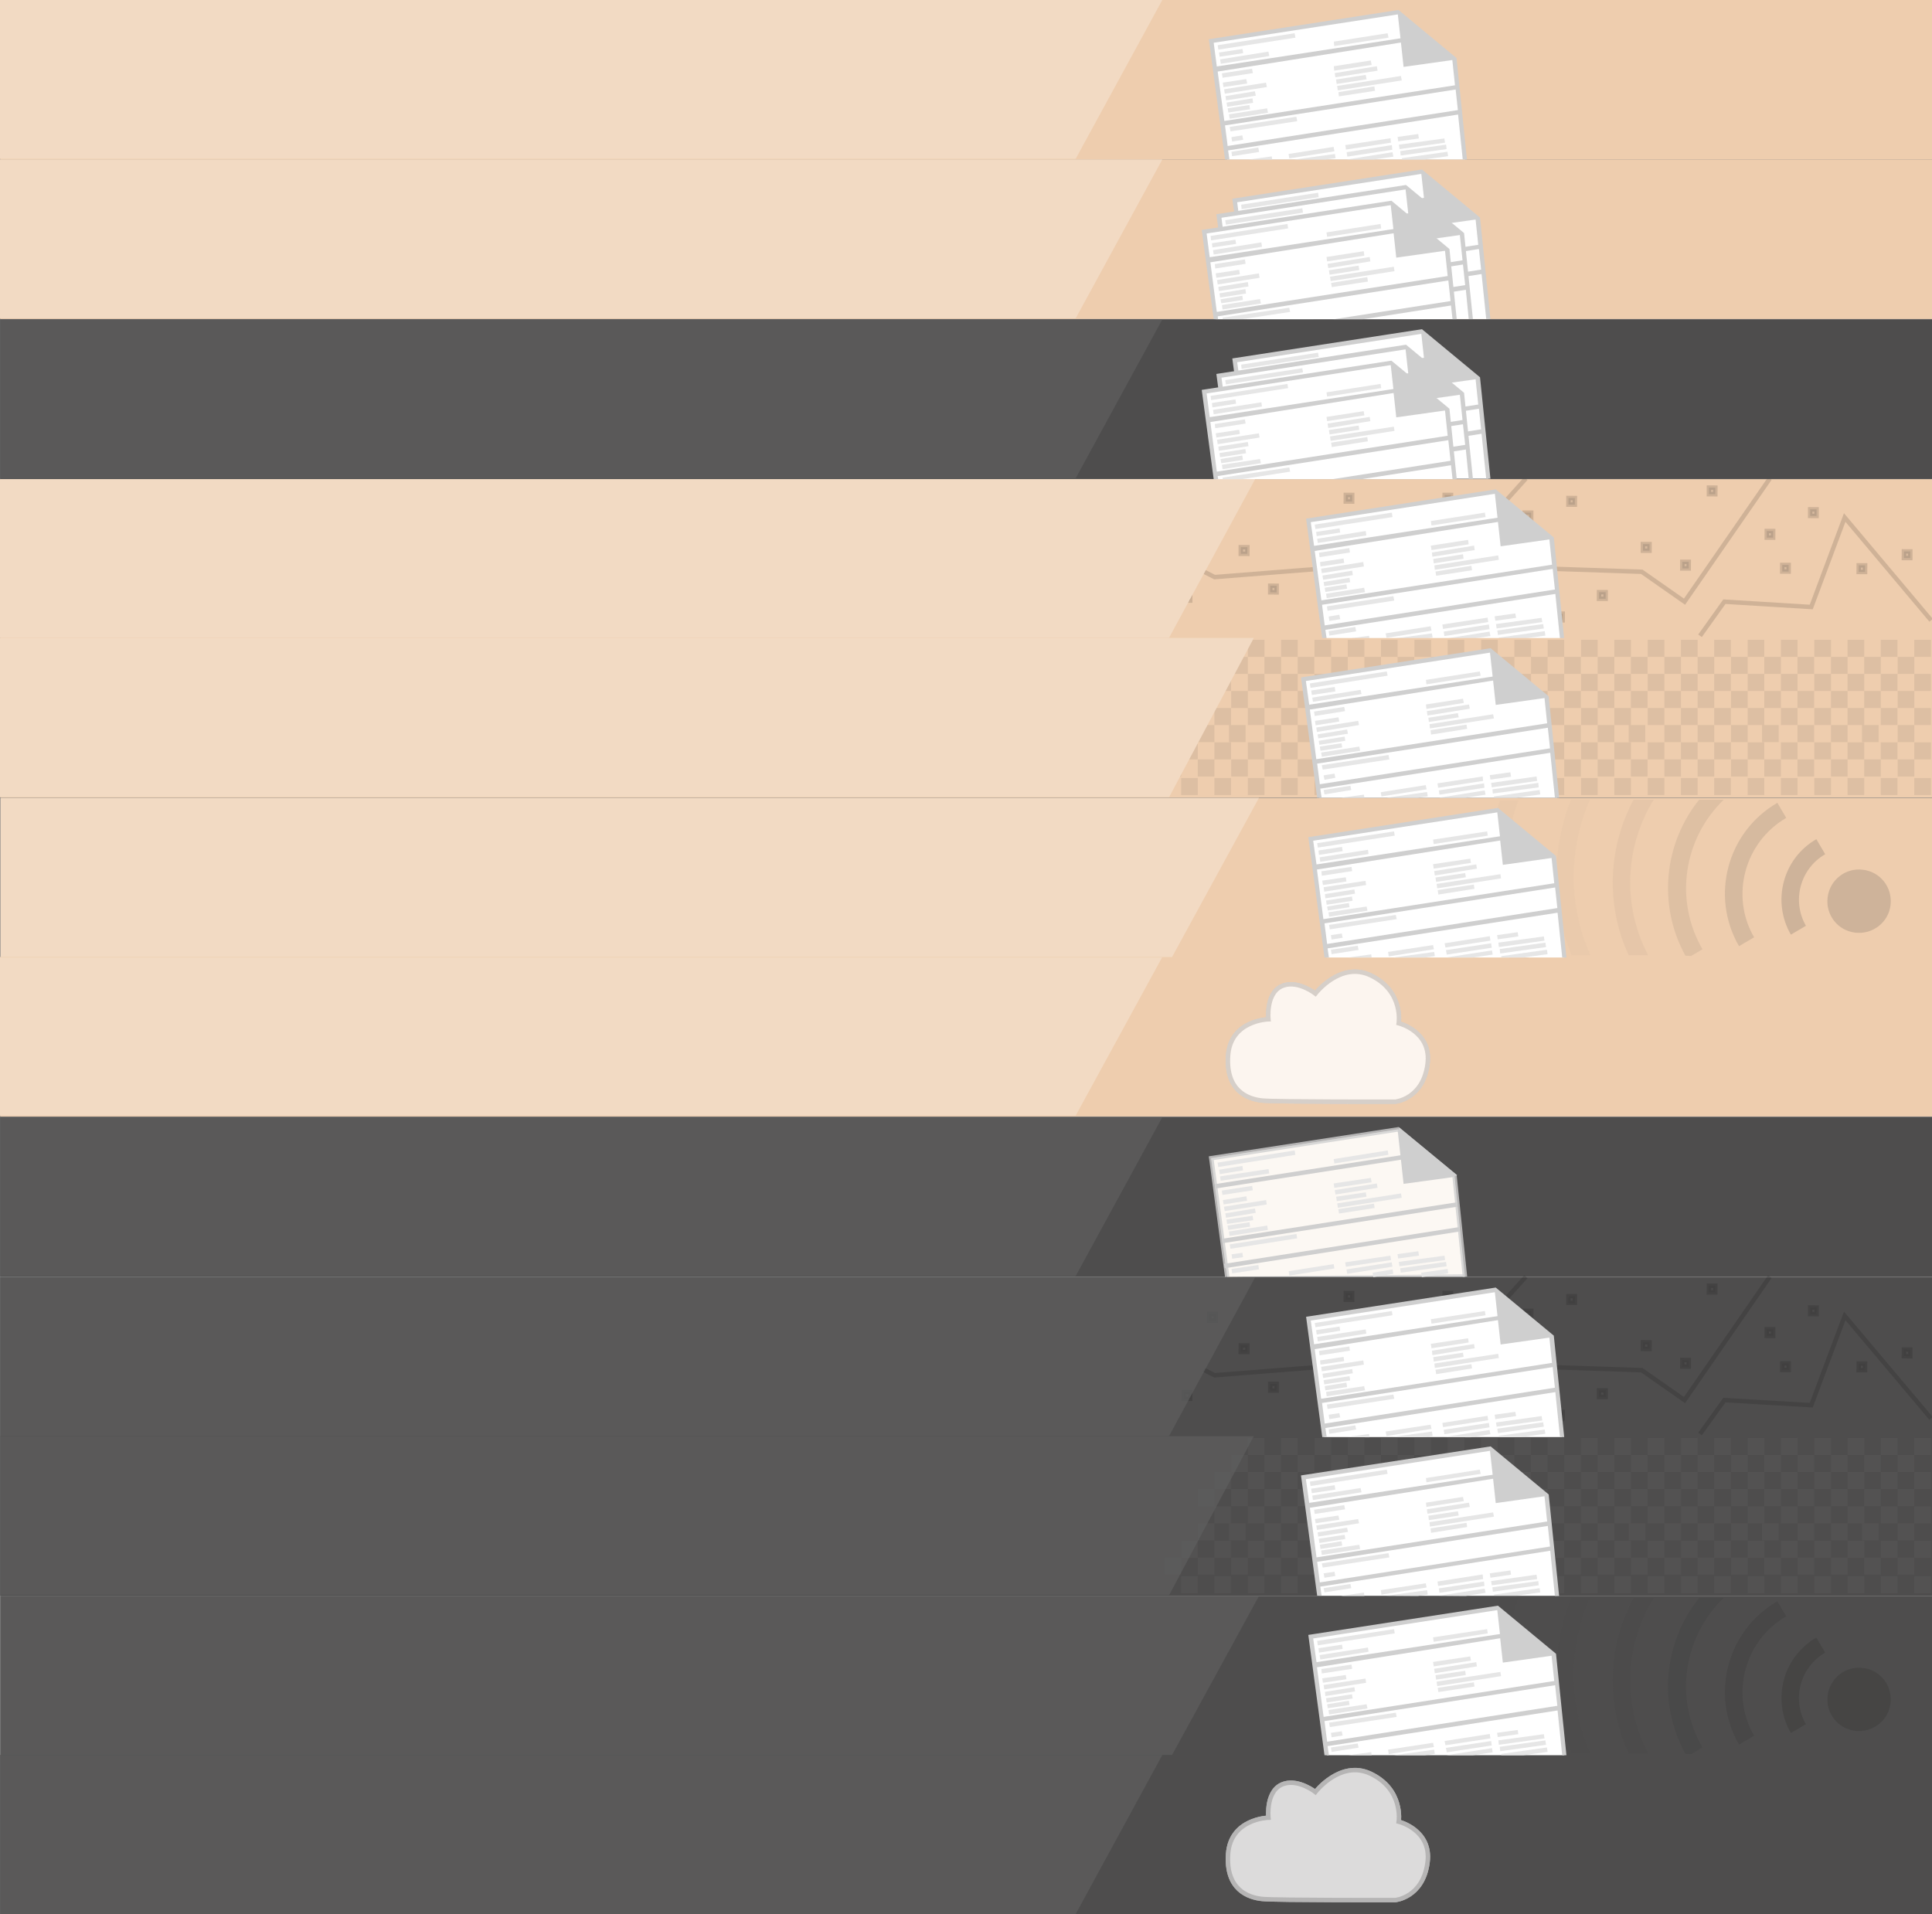 <?xml version="1.0" encoding="utf-8"?>
<!DOCTYPE svg PUBLIC "-//W3C//DTD SVG 1.1//EN" "http://www.w3.org/Graphics/SVG/1.1/DTD/svg11.dtd">
<svg version="1.1" id="Calque_1" xmlns="http://www.w3.org/2000/svg" xmlns:xlink="http://www.w3.org/1999/xlink" x="0px" y="0px"
	 width="872px" height="864px" viewBox="0 0 872 864" style="enable-background:new 0 0 872 864;" xml:space="preserve">
<rect x="0" y="0" width="872" height="864" fill="#808080" stroke="none"/>
<style type="text/css"><![CDATA[
	.st0{opacity:0.13;fill:none;stroke:#010202;stroke-width:2;enable-background:new;}
	.st1{fill:#E6E6E6;}	.st2{fill:#4E4D4D;}	.st3{opacity:0.18;}	.st4{fill:#EECDAE;} .st16{fill:#CFCFCF;}
	.st5{opacity:0.75;fill:#5E5E5D;enable-background:new;}
	.st6{fill:#535252;} .st9{fill:#F2DAC3;} .st13{opacity:0.5;} .st20{fill:#3D3D3C;}
	.st7{opacity:0.75;fill:#3D3D3C;enable-background:new;}
	.st8{fill:none;stroke:#CFCFCF;stroke-width:2;stroke-miterlimit:10;}
	.st10{opacity:0.13;fill:none;stroke:#010202;stroke-width:0.75;enable-background:new;}
	.st11{opacity:0.8;enable-background:new;}
	.st12{opacity:0.13;fill:#3D3D3C;stroke:#010202;stroke-width:2;enable-background:new;}
	.st14{opacity:0.1;fill:#3D3D3C;enable-background:new;}
	.st15{opacity:0.8;fill:#FFFFFF;stroke:#CFCFCF;stroke-width:2;stroke-miterlimit:10;enable-background:new;}
	.st17{fill:#FFFFFF;stroke:#CFCFCF;stroke-width:2;stroke-miterlimit:10;}
	.st18{fill:none;stroke:#E6E6E6;stroke-width:2;stroke-miterlimit:10;}
	.st19{fill:#FFFFFF;enable-background:new;}
	.st21{opacity:0.5;fill:#3D3D3C;enable-background:new;}
	.st22{opacity:0.25;fill:#3D3D3C;enable-background:new;}
]]></style>
<rect x="0.1" y="72" class="st4" width="872" height="72"/>
<rect x="0.1" class="st4" width="872" height="72"/>
<polygon class="st9" points="524.6,0 485.5,71.7 -0.1,71.7 -0.1,0 "/>
<rect x="0.2" y="216.3" class="st4" width="872" height="72"/>
<rect x="817" y="230" transform="matrix(-1 -4.715338e-03 4.715338e-03 -1 1635.819 466.758)" class="st12" width="2.9" height="3"/>
<rect x="804.4" y="255.1" transform="matrix(-1 -4.041812e-03 4.041812e-03 -1 1610.67 516.357)" class="st12" width="2.9" height="3"/>
<rect x="797.4" y="239.8" transform="matrix(-1 -4.713669e-03 4.713669e-03 -1 1596.572 486.265)" class="st12" width="2.9" height="3"/>
<rect x="859.3" y="249" transform="matrix(-1 -4.713669e-03 4.713669e-03 -1 1720.33 504.957)" class="st12" width="2.9" height="3"/>
<rect x="838.9" y="255.3" transform="matrix(-1 -5.387193e-03 5.387193e-03 -1 1679.328 518.026)" class="st12" width="2.9" height="3"/>
<rect x="721.7" y="267.4" transform="matrix(-1 -4.720106e-03 4.720106e-03 -1 1445.139 541.113)" class="st12" width="3" height="3"/>
<rect x="759.3" y="253.7" transform="matrix(-1 -4.713669e-03 4.713669e-03 -1 1520.305 513.885)" class="st12" width="2.9" height="3"/>
<rect x="741.5" y="245.7" transform="matrix(-1 -5.045543e-03 5.045543e-03 -1 1484.762 498.048)" class="st12" width="3" height="3"/>
<rect x="771.3" y="220.2" transform="matrix(-1 -4.713669e-03 4.713669e-03 -1 1544.463 446.942)" class="st12" width="2.9" height="3"/>
<rect x="688.1" y="231.5" transform="matrix(-1 -4.720106e-03 4.720106e-03 -1 1378.108 469.154)" class="st12" width="3" height="3"/>
<rect x="620" y="258.2" transform="matrix(-1 -4.713669e-03 4.713669e-03 -1 1241.682 522.228)" class="st12" width="2.9" height="3"/>
<rect x="607.4" y="223.5" transform="matrix(-1 -5.050550e-03 5.050550e-03 -1 1216.571 452.974)" class="st12" width="2.9" height="3"/>
<rect x="573.3" y="264.5" transform="matrix(-1 -4.713669e-03 4.713669e-03 -1 1148.253 534.609)" class="st12" width="2.9" height="3"/>
<rect x="545.8" y="232.9" transform="matrix(-1 -5.050550e-03 5.050550e-03 -1 1093.323 471.463)" class="st12" width="2.9" height="3"/>
<rect x="534.3" y="268.2" transform="matrix(-1 -4.547016e-03 4.547016e-03 -1 1070.279 541.736)" class="st12" width="2.9" height="3"/>
<rect x="560" y="247.1" transform="matrix(-1 -5.045543e-03 5.045543e-03 -1 1121.753 499.932)" class="st12" width="3" height="3"/>
<rect x="652" y="223.5" transform="matrix(-1 -5.050550e-03 5.050550e-03 -1 1305.772 453.199)" class="st12" width="2.9" height="3"/>
<rect x="702.3" y="277.1" transform="matrix(-1 -5.208381e-03 5.208381e-03 -1 1406.159 560.765)" class="st12" width="3" height="3"/>
<polyline class="st0" points="543.3,258 548.2,260.5 598.7,256.5 620,231.3 669.1,237.8 688.7,216 "/>
<polyline class="st0" points="620,287 652,255.1 741,258.1 760.3,271.6 798.8,216 "/>
<polyline class="st0" points="871.6,280 832.6,233.6 817.5,274 778.3,271.6 767.3,287 "/>
<rect x="656.8" y="267.4" transform="matrix(-1 -5.387193e-03 5.387193e-03 -1 1315.061 541.245)" class="st12" width="2.9" height="3"/>
<rect x="707.9" y="224.9" transform="matrix(-1 -4.377025e-03 4.377025e-03 -1 1417.715 455.804)" class="st12" width="2.9" height="3"/>
<polygon class="st9" points="566.5,216.3 527.6,288 0,288 0,216.3 "/>
<rect x="0.1" y="432" class="st4" width="872" height="72"/>
<polygon class="st9" points="524.6,432 485.5,503.6 -0.1,503.6 -0.1,432 "/>
<g class="st11">
	<g>
		<path class="st17" d="M572.5,460.1c0,0-17.1,0.4-18.2,16.4c-1.1,16,9,19.7,15.6,20.3c6.6,0.6,59.8,0.5,59.8,0.5
			s12.5-1.1,14.6-16.9c2-14.8-13-18.5-13-18.5s2.3-14.6-12.8-21.7c-13.6-6.3-24.8,8.3-24.8,8.3s-7.3-5.7-13.9-3.8
			C571.1,447.1,572.5,460.1,572.5,460.1z"/>
		<path class="st17" d="M572.5,460.1c0,0-17.1,0.4-18.2,16.4c-1.1,16,9,19.7,15.6,20.3c6.6,0.6,59.8,0.5,59.8,0.5
			s12.5-1.1,14.6-16.9c2-14.8-13-18.5-13-18.5s2.3-14.6-12.8-21.7c-13.6-6.3-24.8,8.3-24.8,8.3s-7.3-5.7-13.9-3.8
			C571.1,447.1,572.5,460.1,572.5,460.1z"/>
	</g>
</g>
<rect x="0.1" y="504.3" class="st2" width="872" height="72"/>
<polygon class="st9" points="553.9,576.3 546.6,522.8 630.9,509.8 656.4,530.9 660.9,575.2 "/>
<polyline class="st15" points="553.9,576.3 546.7,522.8 631,509.8 656.5,530.9 661.2,576.3 "/>
<line class="st8" x1="548.5" y1="535.5" x2="643.1" y2="520.8"/>
<line class="st18" x1="549.7" y1="525.8" x2="584.5" y2="520.3"/>
<line class="st18" x1="550.4" y1="529" x2="560.9" y2="527.3"/>
<line class="st18" x1="551.6" y1="538.4" x2="565.3" y2="536.3"/>
<line class="st18" x1="552.1" y1="542.7" x2="562.7" y2="541"/>
<line class="st18" x1="552.6" y1="545.7" x2="571.6" y2="542.7"/>
<line class="st18" x1="555.2" y1="562.7" x2="585.3" y2="558"/>
<line class="st18" x1="556" y1="573.8" x2="568.1" y2="572"/>
<line class="st18" x1="581.8" y1="574.8" x2="602.1" y2="571.6"/>
<line class="st18" x1="607.3" y1="570.8" x2="627.7" y2="567.8"/>
<line class="st18" x1="630.9" y1="567.1" x2="640.3" y2="565.8"/>
<line class="st18" x1="631.5" y1="570.6" x2="652.1" y2="567.8"/>
<line class="st18" x1="632.1" y1="573.5" x2="652.8" y2="570.6"/>
<line class="st18" x1="641.6" y1="575.5" x2="653.5" y2="573.8"/>
<line class="st18" x1="607.9" y1="574" x2="628.3" y2="570.8"/>
<line class="st18" x1="619.7" y1="575.5" x2="628.7" y2="574"/>
<line class="st18" x1="553.2" y1="548.7" x2="566.6" y2="546.5"/>
<line class="st18" x1="553.7" y1="551.5" x2="565.5" y2="549.8"/>
<line class="st18" x1="554.2" y1="554.2" x2="564.1" y2="552.7"/>
<line class="st18" x1="556" y1="567.2" x2="560.9" y2="566.5"/>
<line class="st18" x1="602.1" y1="535.2" x2="618.9" y2="532.7"/>
<line class="st18" x1="602.6" y1="538.2" x2="621.6" y2="535.2"/>
<line class="st18" x1="603.2" y1="541.2" x2="616.6" y2="539.2"/>
<line class="st18" x1="603.7" y1="544.2" x2="632.5" y2="539.7"/>
<line class="st18" x1="604.2" y1="546.8" x2="620.3" y2="544.3"/>
<line class="st18" x1="554.8" y1="556.9" x2="572.1" y2="554.2"/>
<line class="st18" x1="550.8" y1="532" x2="572.7" y2="528.7"/>
<line class="st18" x1="602.1" y1="524.2" x2="626.5" y2="520.3"/>
<line class="st8" x1="551.6" y1="560.2" x2="657.7" y2="543.7"/>
<line class="st8" x1="552.6" y1="571.5" x2="658.7" y2="554.9"/>
<polygon class="st5" points="524.6,504.3 485.5,576 -0.1,576 -0.1,504.3 "/>
<g>
	<polygon class="st16" points="657.7,530.5 631.5,508.9 630.9,510.8 633.5,534.4 655.4,531.4"/>
</g>
<rect x="0.2" y="576.6" class="st2" width="872" height="72"/>
<rect x="817" y="590.3" transform="matrix(-1 -4.715338e-03 4.715338e-03 -1 1634.12 1187.362)" class="st12" width="2.9" height="3"/>
<rect x="804.4" y="615.5" transform="matrix(-1 -4.040381e-03 4.040381e-03 -1 1609.214 1237.159)" class="st12" width="2.9" height="3"/>
<rect x="797.4" y="600.1" transform="matrix(-1 -4.713669e-03 4.713669e-03 -1 1594.873 1206.868)" class="st12" width="2.9" height="3"/>
<rect x="859.3" y="609.3" transform="matrix(-1 -4.713669e-03 4.713669e-03 -1 1718.631 1225.56)" class="st12" width="2.9" height="3"/>
<rect x="838.9" y="615.6" transform="matrix(-1 -5.387193e-03 5.387193e-03 -1 1677.388 1238.632)" class="st12" width="2.9" height="3"/>
<rect x="721.7" y="627.7" transform="matrix(-1 -4.557268e-03 4.557268e-03 -1 1443.541 1261.6)" class="st12" width="3" height="3"/>
<rect x="759.3" y="614" transform="matrix(-1 -4.713669e-03 4.713669e-03 -1 1518.607 1234.489)" class="st12" width="2.9" height="3"/>
<rect x="741.5" y="606" transform="matrix(-1 -5.208381e-03 5.208381e-03 -1 1482.846 1218.774)" class="st12" width="3" height="3"/>
<rect x="771.3" y="580.5" transform="matrix(-1 -4.713669e-03 4.713669e-03 -1 1542.766 1167.546)" class="st12" width="2.9" height="3"/>
<rect x="688.1" y="591.8" transform="matrix(-1 -4.557268e-03 4.557268e-03 -1 1376.504 1189.646)" class="st12" width="3" height="3"/>
<rect x="620" y="618.5" transform="matrix(-1 -4.715338e-03 4.715338e-03 -1 1239.985 1242.834)" class="st12" width="2.9" height="3"/>
<rect x="607.4" y="583.8" transform="matrix(-1 -5.050550e-03 5.050550e-03 -1 1214.751 1173.578)" class="st12" width="2.9" height="3"/>
<rect x="573.3" y="624.8" transform="matrix(-1 -4.713669e-03 4.713669e-03 -1 1146.554 1255.212)" class="st12" width="2.9" height="3"/>
<rect x="545.8" y="593.2" transform="matrix(-1 -5.388862e-03 5.388862e-03 -1 1091.304 1192.253)" class="st12" width="2.9" height="3"/>
<rect x="534.3" y="628.5" transform="matrix(-1 -4.715338e-03 4.715338e-03 -1 1068.536 1262.429)" class="st12" width="2.9" height="3"/>
<rect x="560" y="607.4" transform="matrix(-1 -5.208381e-03 5.208381e-03 -1 1119.837 1220.629)" class="st12" width="3" height="3"/>
<rect x="652" y="583.8" transform="matrix(-1 -5.050550e-03 5.050550e-03 -1 1303.952 1173.804)" class="st12" width="2.9" height="3"/>
<rect x="702.3" y="637.4" transform="matrix(-1 -5.208381e-03 5.208381e-03 -1 1404.282 1281.37)" class="st12" width="3" height="3"/>
<polyline class="st0" points="543.3,618.3 548.2,620.8 598.7,616.8 620,591.6 669.1,598.1 688.7,576.3"/>
<polyline class="st0" points="620,647.3 652,615.5 741,618.5 760.3,632 798.8,576.3"/>
<polyline class="st0" points="871.6,640.3 832.6,594 817.5,634.3 778.3,632 767.3,647.3"/>
<path class="st10" d="M729.3,577.8"/>
<rect x="656.8" y="627.7" transform="matrix(-1 -5.387193e-03 5.387193e-03 -1 1313.12 1261.852)" class="st12" width="2.9" height="3"/>
<rect x="707.9" y="585.2" transform="matrix(-1 -4.377025e-03 4.377025e-03 -1 1416.139 1176.407)" class="st12" width="2.9" height="3"/>
<polygon class="st5" points="566.5,576.6 527.6,648.3 0,648.3 0,576.6 "/>
<rect x="0.1" y="648.3" class="st2" width="872" height="72"/>
<rect x="525.6" y="703.1" class="st6" width="7.5" height="7.7"/>
<rect x="548.1" y="664.5" class="st6" width="7.5" height="7.7"/>
<rect x="540.6" y="672.2" class="st6" width="7.5" height="7.7"/>
<rect x="548.1" y="680" class="st6" width="7.5" height="7.7"/>
<rect x="540.6" y="687.6" class="st6" width="7.5" height="7.7"/>
<rect x="548.1" y="695.5" class="st6" width="7.5" height="7.7"/>
<rect x="533.1" y="695.5" class="st6" width="7.5" height="7.7"/>
<rect x="554.7" y="687.6" class="st6" width="7.5" height="7.7"/>
<rect x="563.2" y="695.5" class="st6" width="7.5" height="7.7"/>
<rect x="555.7" y="672.2" class="st6" width="7.5" height="7.7"/>
<rect x="563.2" y="680" class="st6" width="7.5" height="7.7"/>
<rect x="570.7" y="687.6" class="st6" width="7.5" height="7.7"/>
<rect x="540.6" y="703.1" class="st6" width="7.5" height="7.7"/>
<rect x="533.1" y="711.5" class="st6" width="7.5" height="7.7"/>
<rect x="555.7" y="703.1" class="st6" width="7.5" height="7.7"/>
<rect x="570.7" y="703.1" class="st6" width="7.5" height="7.7"/>
<rect x="578.2" y="695.5" class="st6" width="7.5" height="7.7"/>
<rect x="585.7" y="703.1" class="st6" width="7.5" height="7.7"/>
<rect x="585.7" y="687.6" class="st6" width="7.5" height="7.7"/>
<rect x="578.2" y="680" class="st6" width="7.5" height="7.7"/>
<rect x="570.7" y="672.2" class="st6" width="7.5" height="7.7"/>
<rect x="563.2" y="664.5" class="st6" width="7.5" height="7.7"/>
<rect x="555.7" y="656.8" class="st6" width="7.5" height="7.7"/>
<rect x="563.2" y="649.1" class="st6" width="7.5" height="7.7"/>
<rect x="570.7" y="656.8" class="st6" width="7.5" height="7.7"/>
<rect x="578.2" y="649.1" class="st6" width="7.5" height="7.7"/>
<rect x="585.7" y="656.8" class="st6" width="7.5" height="7.7"/>
<rect x="578.2" y="664.5" class="st6" width="7.5" height="7.7"/>
<rect x="585.7" y="672.2" class="st6" width="7.5" height="7.7"/>
<rect x="593.3" y="649.1" class="st6" width="7.5" height="7.7"/>
<rect x="600.8" y="656.8" class="st6" width="7.5" height="7.7"/>
<rect x="608.3" y="664.5" class="st6" width="7.5" height="7.7"/>
<rect x="600.8" y="672.2" class="st6" width="7.5" height="7.7"/>
<rect x="608.3" y="680" class="st6" width="7.5" height="7.7"/>
<rect x="600.8" y="687.6" class="st6" width="7.5" height="7.7"/>
<rect x="608.3" y="695.5" class="st6" width="7.5" height="7.7"/>
<rect x="593.3" y="664.5" class="st6" width="7.5" height="7.7"/>
<rect x="593.3" y="680" class="st6" width="7.5" height="7.7"/>
<rect x="593.3" y="695.5" class="st6" width="7.5" height="7.7"/>
<rect x="614.8" y="687.6" class="st6" width="7.5" height="7.7"/>
<rect x="623.3" y="695.5" class="st6" width="7.5" height="7.7"/>
<rect x="615.8" y="672.2" class="st6" width="7.5" height="7.7"/>
<rect x="623.3" y="680" class="st6" width="7.5" height="7.7"/>
<rect x="630.8" y="687.6" class="st6" width="7.5" height="7.7"/>
<rect x="600.8" y="703.1" class="st6" width="7.5" height="7.7"/>
<rect x="615.8" y="703.1" class="st6" width="7.5" height="7.7"/>
<rect x="630.8" y="703.1" class="st6" width="7.5" height="7.7"/>
<rect x="638.4" y="695.5" class="st6" width="7.5" height="7.7"/>
<rect x="645.9" y="703.1" class="st6" width="7.5" height="7.7"/>
<rect x="645.9" y="687.6" class="st6" width="7.5" height="7.7"/>
<rect x="638.4" y="680" class="st6" width="7.5" height="7.7"/>
<rect x="630.8" y="672.2" class="st6" width="7.5" height="7.7"/>
<rect x="623.3" y="664.5" class="st6" width="7.5" height="7.7"/>
<rect x="615.8" y="656.8" class="st6" width="7.5" height="7.7"/>
<rect x="608.3" y="649.1" class="st6" width="7.5" height="7.7"/>
<rect x="623.3" y="649.1" class="st6" width="7.5" height="7.7"/>
<rect x="630.8" y="656.8" class="st6" width="7.5" height="7.7"/>
<rect x="638.4" y="649.1" class="st6" width="7.5" height="7.7"/>
<rect x="645.9" y="656.8" class="st6" width="7.5" height="7.7"/>
<rect x="638.4" y="664.5" class="st6" width="7.5" height="7.7"/>
<rect x="645.9" y="672.2" class="st6" width="7.5" height="7.7"/>
<rect x="653.4" y="649.1" class="st6" width="7.5" height="7.7"/>
<rect x="660.9" y="656.8" class="st6" width="7.5" height="7.7"/>
<rect x="668.5" y="664.5" class="st6" width="7.5" height="7.7"/>
<rect x="660.9" y="672.2" class="st6" width="7.5" height="7.7"/>
<rect x="668.5" y="680" class="st6" width="7.5" height="7.7"/>
<rect x="660.9" y="687.6" class="st6" width="7.5" height="7.7"/>
<rect x="668.5" y="695.5" class="st6" width="7.5" height="7.7"/>
<rect x="653.4" y="664.5" class="st6" width="7.5" height="7.7"/>
<rect x="653.4" y="680" class="st6" width="7.5" height="7.7"/>
<rect x="653.4" y="695.5" class="st6" width="7.5" height="7.7"/>
<rect x="675" y="687.6" class="st6" width="7.5" height="7.7"/>
<rect x="683.5" y="695.5" class="st6" width="7.5" height="7.7"/>
<rect x="676" y="672.2" class="st6" width="7.5" height="7.7"/>
<rect x="683.5" y="680" class="st6" width="7.5" height="7.7"/>
<rect x="691" y="687.6" class="st6" width="7.5" height="7.7"/>
<rect x="660.9" y="703.1" class="st6" width="7.5" height="7.7"/>
<rect x="676" y="703.1" class="st6" width="7.5" height="7.7"/>
<rect x="691" y="703.1" class="st6" width="7.5" height="7.7"/>
<rect x="698.5" y="695.5" class="st6" width="7.5" height="7.7"/>
<rect x="706" y="703.1" class="st6" width="7.5" height="7.7"/>
<rect x="706" y="687.6" class="st6" width="7.5" height="7.7"/>
<rect x="698.5" y="680" class="st6" width="7.5" height="7.7"/>
<rect x="691" y="672.2" class="st6" width="7.5" height="7.7"/>
<rect x="683.5" y="664.5" class="st6" width="7.5" height="7.7"/>
<rect x="676" y="656.8" class="st6" width="7.5" height="7.7"/>
<rect x="668.5" y="649.1" class="st6" width="7.5" height="7.7"/>
<rect x="683.5" y="649.1" class="st6" width="7.5" height="7.7"/>
<rect x="691" y="656.8" class="st6" width="7.5" height="7.7"/>
<rect x="698.5" y="649.1" class="st6" width="7.5" height="7.7"/>
<rect x="706" y="656.8" class="st6" width="7.5" height="7.7"/>
<rect x="698.5" y="664.5" class="st6" width="7.5" height="7.7"/>
<rect x="706" y="672.2" class="st6" width="7.5" height="7.7"/>
<rect x="713.6" y="649.1" class="st6" width="7.5" height="7.7"/>
<rect x="721.1" y="656.8" class="st6" width="7.5" height="7.7"/>
<rect x="728.6" y="664.5" class="st6" width="7.5" height="7.7"/>
<rect x="721.1" y="672.2" class="st6" width="7.5" height="7.7"/>
<rect x="728.6" y="680" class="st6" width="7.5" height="7.7"/>
<rect x="721.1" y="687.6" class="st6" width="7.5" height="7.7"/>
<rect x="728.6" y="695.5" class="st6" width="7.5" height="7.7"/>
<rect x="713.6" y="664.5" class="st6" width="7.5" height="7.7"/>
<rect x="713.6" y="680" class="st6" width="7.5" height="7.7"/>
<rect x="713.6" y="695.5" class="st6" width="7.5" height="7.7"/>
<rect x="735.1" y="687.6" class="st6" width="7.5" height="7.7"/>
<rect x="743.7" y="695.5" class="st6" width="7.5" height="7.7"/>
<rect x="736.1" y="672.2" class="st6" width="7.5" height="7.7"/>
<rect x="743.7" y="680" class="st6" width="7.5" height="7.7"/>
<rect x="751.2" y="687.6" class="st6" width="7.5" height="7.7"/>
<rect x="721.1" y="703.1" class="st6" width="7.5" height="7.7"/>
<rect x="736.1" y="703.1" class="st6" width="7.5" height="7.7"/>
<rect x="751.2" y="703.1" class="st6" width="7.5" height="7.7"/>
<rect x="758.7" y="695.5" class="st6" width="7.5" height="7.7"/>
<rect x="766.2" y="703.1" class="st6" width="7.5" height="7.7"/>
<rect x="766.2" y="687.6" class="st6" width="7.5" height="7.7"/>
<rect x="758.7" y="680" class="st6" width="7.5" height="7.7"/>
<rect x="751.2" y="672.2" class="st6" width="7.5" height="7.7"/>
<rect x="743.7" y="664.5" class="st6" width="7.5" height="7.7"/>
<rect x="736.1" y="656.8" class="st6" width="7.5" height="7.7"/>
<rect x="728.6" y="649.1" class="st6" width="7.5" height="7.7"/>
<rect x="743.7" y="649.1" class="st6" width="7.5" height="7.7"/>
<rect x="751.2" y="656.8" class="st6" width="7.5" height="7.7"/>
<rect x="758.7" y="649.1" class="st6" width="7.5" height="7.7"/>
<rect x="766.2" y="656.8" class="st6" width="7.5" height="7.7"/>
<rect x="758.7" y="664.5" class="st6" width="7.5" height="7.7"/>
<rect x="766.2" y="672.2" class="st6" width="7.5" height="7.7"/>
<rect x="773.7" y="649.1" class="st6" width="7.5" height="7.7"/>
<rect x="781.3" y="656.8" class="st6" width="7.5" height="7.7"/>
<rect x="788.8" y="664.5" class="st6" width="7.5" height="7.7"/>
<rect x="781.3" y="672.2" class="st6" width="7.5" height="7.7"/>
<rect x="788.8" y="680" class="st6" width="7.5" height="7.7"/>
<rect x="781.3" y="687.6" class="st6" width="7.5" height="7.7"/>
<rect x="788.8" y="695.5" class="st6" width="7.5" height="7.7"/>
<rect x="773.7" y="664.5" class="st6" width="7.5" height="7.7"/>
<rect x="773.7" y="680" class="st6" width="7.5" height="7.7"/>
<rect x="773.7" y="695.5" class="st6" width="7.5" height="7.7"/>
<rect x="795.3" y="687.6" class="st6" width="7.5" height="7.7"/>
<rect x="803.8" y="695.5" class="st6" width="7.5" height="7.7"/>
<rect x="796.3" y="672.2" class="st6" width="7.5" height="7.7"/>
<rect x="803.8" y="680" class="st6" width="7.5" height="7.7"/>
<rect x="811.3" y="687.6" class="st6" width="7.5" height="7.7"/>
<rect x="781.3" y="703.1" class="st6" width="7.5" height="7.7"/>
<rect x="796.3" y="703.1" class="st6" width="7.5" height="7.7"/>
<rect x="811.3" y="703.1" class="st6" width="7.5" height="7.7"/>
<rect x="818.9" y="695.5" class="st6" width="7.5" height="7.7"/>
<rect x="826.4" y="703.1" class="st6" width="7.5" height="7.7"/>
<rect x="826.4" y="687.6" class="st6" width="7.5" height="7.7"/>
<rect x="818.9" y="680" class="st6" width="7.5" height="7.7"/>
<rect x="811.3" y="672.2" class="st6" width="7.5" height="7.7"/>
<rect x="803.8" y="664.5" class="st6" width="7.5" height="7.7"/>
<rect x="796.3" y="656.8" class="st6" width="7.5" height="7.7"/>
<rect x="788.8" y="649.1" class="st6" width="7.5" height="7.7"/>
<rect x="803.8" y="649.1" class="st6" width="7.5" height="7.7"/>
<rect x="811.3" y="656.8" class="st6" width="7.5" height="7.7"/>
<rect x="818.9" y="649.1" class="st6" width="7.5" height="7.7"/>
<rect x="826.4" y="656.8" class="st6" width="7.5" height="7.7"/>
<rect x="818.9" y="664.5" class="st6" width="7.5" height="7.7"/>
<rect x="826.4" y="672.2" class="st6" width="7.5" height="7.7"/>
<rect x="833.9" y="664.5" class="st6" width="7.5" height="7.7"/>
<rect x="833.9" y="680" class="st6" width="7.5" height="7.7"/>
<rect x="833.9" y="695.5" class="st6" width="7.5" height="7.7"/>
<rect x="840.4" y="687.6" class="st6" width="7.5" height="7.7"/>
<rect x="848.9" y="695.5" class="st6" width="7.5" height="7.7"/>
<rect x="841.4" y="672.2" class="st6" width="7.5" height="7.7"/>
<rect x="848.9" y="680" class="st6" width="7.5" height="7.7"/>
<rect x="856.5" y="687.6" class="st6" width="7.5" height="7.7"/>
<rect x="841.4" y="703.1" class="st6" width="7.5" height="7.7"/>
<rect x="856.5" y="703.1" class="st6" width="7.5" height="7.7"/>
<rect x="864" y="695.5" class="st6" width="7.5" height="7.7"/>
<rect x="864" y="680" class="st6" width="7.5" height="7.7"/>
<rect x="856.5" y="672.2" class="st6" width="7.5" height="7.7"/>
<rect x="848.9" y="664.5" class="st6" width="7.5" height="7.7"/>
<rect x="841.4" y="656.8" class="st6" width="7.5" height="7.7"/>
<rect x="833.9" y="649.1" class="st6" width="7.5" height="7.7"/>
<rect x="848.9" y="649.1" class="st6" width="7.5" height="7.7"/>
<rect x="856.5" y="656.8" class="st6" width="7.5" height="7.7"/>
<rect x="864" y="649.1" class="st6" width="7.5" height="7.7"/>
<rect x="864" y="664.5" class="st6" width="7.5" height="7.7"/>
<rect x="548.1" y="711.5" class="st6" width="7.5" height="7.7"/>
<rect x="563.2" y="711.5" class="st6" width="7.5" height="7.7"/>
<rect x="578.2" y="711.5" class="st6" width="7.5" height="7.7"/>
<rect x="608.3" y="711.5" class="st6" width="7.5" height="7.7"/>
<rect x="593.3" y="711.5" class="st6" width="7.5" height="7.7"/>
<rect x="623.3" y="711.5" class="st6" width="7.5" height="7.7"/>
<rect x="638.4" y="711.5" class="st6" width="7.5" height="7.7"/>
<rect x="668.5" y="711.5" class="st6" width="7.5" height="7.7"/>
<rect x="653.4" y="711.5" class="st6" width="7.5" height="7.7"/>
<rect x="683.5" y="711.5" class="st6" width="7.5" height="7.7"/>
<rect x="698.5" y="711.5" class="st6" width="7.5" height="7.7"/>
<rect x="728.6" y="711.5" class="st6" width="7.5" height="7.7"/>
<rect x="713.6" y="711.5" class="st6" width="7.5" height="7.7"/>
<rect x="743.7" y="711.5" class="st6" width="7.5" height="7.7"/>
<rect x="758.7" y="711.5" class="st6" width="7.5" height="7.7"/>
<rect x="788.8" y="711.5" class="st6" width="7.5" height="7.7"/>
<rect x="773.7" y="711.5" class="st6" width="7.5" height="7.7"/>
<rect x="803.8" y="711.5" class="st6" width="7.5" height="7.7"/>
<rect x="818.9" y="711.5" class="st6" width="7.5" height="7.7"/>
<rect x="833.9" y="711.5" class="st6" width="7.5" height="7.7"/>
<rect x="848.9" y="711.5" class="st6" width="7.5" height="7.7"/>
<rect x="864" y="711.5" class="st6" width="7.5" height="7.7"/>
<polygon class="st5" points="565.9,648.3 527.7,720 -0.1,720 -0.1,648.3 "/>
<rect x="0.4" y="720.5" class="st2" width="872" height="72"/>
<g class="st13">
	<path class="st20" d="M853.3,768.8c-0.9,7.8-8,13.4-15.9,12.5c-7.9-0.9-13.5-8-12.5-15.9c0.9-7.8,8-13.5,15.9-12.5
		C848.6,753.8,854.2,760.8,853.3,768.8z"/>
	<path class="st20" d="M823.8,746l-4-6.8c-15.1,8.7-20.2,28-11.5,43.1l6.8-4C808.6,767,812.5,752.5,823.8,746z"/>
	<path class="st7" d="M806.2,729.6l-4-6.8c-22.6,13.1-30.4,42-17.3,64.7l6.8-4C780.9,764.8,787.3,740.5,806.2,729.6z"/>
	<path class="st14" d="M690.1,793c-12.2-22.6-13.3-48.7-4.7-71.6H677c-7.8,23-6.8,48.7,4.2,71.6H690.1z"/>
	<path class="st14" d="M717.9,791.5c-10.3-22.9-9.8-48.3-0.3-70.2H709c-8.7,22.1-9,47.2,0.3,70.2H717.9z"/>
	<path class="st22" d="M743.9,791.5c-12-22.8-10.3-49.5,2.5-70.2h-9.1c-11.4,21.3-12.8,47.2-2.2,70.2H743.9z"/>
	<path class="st21" d="M763.3,791.8l5.1-3c-13-22.5-8.3-50.3,9.6-67.5h-11.1c-15.7,19.5-18.9,47.3-6.2,70.4L763.3,791.8L763.3,791.8
		z"/>
</g>
<polygon class="st5" points="568.2,720.5 529,792.2 0.2,792.2 0.2,720.5 "/>
<rect x="0.1" y="792.2" class="st2" width="872" height="72"/>
<polygon class="st5" points="524.6,792.2 485.5,864 -0.1,864 -0.1,792.2 "/>
<g class="st11">
	<g>
		<path class="st17" d="M572.5,820.5c0,0-17.1,0.4-18.2,16.4c-1.1,16,9,19.7,15.6,20.3c6.6,0.6,59.8,0.5,59.8,0.5
			s12.5-1.1,14.6-16.9c2-14.8-13-18.5-13-18.5s2.3-14.6-12.8-21.7c-13.6-6.3-24.8,8.3-24.8,8.3s-7.3-5.7-13.9-3.8
			C571.1,807.5,572.5,820.5,572.5,820.5z"/>
		<path class="st17" d="M572.5,820.5c0,0-17.1,0.4-18.2,16.4c-1.1,16,9,19.7,15.6,20.3c6.6,0.6,59.8,0.5,59.8,0.5
			s12.5-1.1,14.6-16.9c2-14.8-13-18.5-13-18.5s2.3-14.6-12.8-21.7c-13.6-6.3-24.8,8.3-24.8,8.3s-7.3-5.7-13.9-3.8
			C571.1,807.5,572.5,820.5,572.5,820.5z"/>
	</g>
</g>
<polygon class="st9" points="524.6,72 485.5,143.7 -0.1,143.7 -0.1,72 "/>
<g>
	<polyline class="st19" points="553.9,72 546.7,18.5 631,5.5 656.5,26.6 661.2,72"/>
	<polygon class="st1" points="555,57.3 585.1,52.7 585.5,54.7 555.4,59.3"/>
	<polygon class="st1" points="554.7,51.6 571.9,48.9 572.3,50.9 555,53.6"/>
	<polygon class="st1" points="554.1,48.9 563.9,47.4 564.2,49.3 554.4,50.8"/>
	<polygon class="st1" points="553.6,46.3 565.3,44.4 565.6,46.4 553.9,48.2"/>
	<polygon class="st1" points="553.1,43.4 566.4,41.2 566.8,43.2 553.4,45.3"/>
	<polygon class="st1" points="552.5,40.3 571.4,37.3 571.8,39.3 552.8,42.3"/>
	<polygon class="st1" points="551.9,37.3 562.5,35.7 562.9,37.7 552.2,39.3"/>
	<polygon class="st1" points="550.2,23.7 560.8,22.1 561.1,24 550.5,25.6"/>
	<polygon class="st1" points="551.5,33.1 565.1,31 565.5,33 551.8,35.1"/>
	<polygon class="st1" points="550.7,26.8 572.5,23.3 572.9,25.3 551,28.8"/>
	<polygon class="st1" points="602,18.8 626.3,15 626.7,17 602.2,20.8"/>
	<polygon class="st1" points="602,29.9 618.7,27.3 619.1,29.3 602.2,31.9"/>
	<polygon class="st1" points="604.1,41.6 620.3,39 620.6,41 604.3,43.5"/>
	<polygon class="st1" points="603,35.9 616.4,33.8 616.8,35.8 603.3,37.9"/>
	<polygon class="st1" points="603.5,38.8 632.3,34.3 632.7,36.3 603.8,40.8"/>
	<polygon class="st1" points="602.4,33 621.4,29.9 621.8,31.9 602.7,34.9"/>
	<polygon class="st1" points="549.6,20.4 584.3,15 584.7,17 549.9,22.4"/>
	<polygon class="st1" points="555.8,61.9 560.7,61.1 561.1,63.1 556.1,63.9"/>
	<polygon class="st1" points="555.8,68.5 567.9,66.6 568.3,68.6 556.1,70.5"/>
	<polygon class="st1" points="581.6,69.5 601.9,66.3 602.3,68.3 581.9,71.5"/>
	<polygon class="st1" points="607.2,65.5 627.6,62.4 627.8,64.4 607.5,67.5"/>
	<polygon class="st1" points="607.8,68.7 628.2,65.5 628.4,67.6 608.1,70.7"/>
	<polygon class="st1" points="631.4,65.3 651.9,62.5 652.2,64.4 631.7,67.3"/>
	<polygon class="st1" points="632,68.2 652.7,65.3 652.9,67.3 632.2,70.2 	"/>
	<polygon class="st1" points="632.8,72 632.7,71.4 653.3,68.5 653.6,70.5 642.7,72"/>
	<polygon class="st1" points="584.3,72 602.5,69.5 602.8,71.4 598.2,72"/>
	<polygon class="st1" points="563.7,72 574,70.6 574.2,72"/>
	<polygon class="st1" points="630.8,61.8 640.1,60.5 640.4,62.5 631.1,63.8"/>
	<polygon class="st1" points="607.9,72 628.5,68.7 628.9,70.7 619.9,72"/>
	<path class="st16" d="M660.2,72h1.9l-4.7-45.8L631.2,4.5l-85.6,13.2l7.3,54.3l2,0l-0.6-4.1l103.8-16.2L660.2,72z M547.8,19.3
		l83.1-12.8l1.2,10.8L549.2,30L547.8,19.3z M549.6,32.3l82.7-13.1l1.2,11l22-3.1l1.2,11.4L552.6,54.6L549.6,32.3z M554.1,65.9
		l-1.2-9.3l104.1-16.2l1,9.3L554.1,65.9z"/>
</g>
<g>
	<polyline class="st19" points="597.7,288.4 590.5,234.9 674.8,221.9 700.3,243 705,288.4"/>
	<polygon class="st1" points="598.9,273.7 628.9,269.1 629.3,271.1 599.2,275.7"/>
	<polygon class="st1" points="598.5,268 615.7,265.3 616.1,267.3 598.8,270"/>
	<polygon class="st1" points="597.9,265.3 607.7,263.8 608,265.7 598.2,267.2"/>
	<polygon class="st1" points="597.4,262.7 609.1,260.8 609.4,262.8 597.7,264.6"/>
	<polygon class="st1" points="596.9,259.8 610.3,257.6 610.6,259.6 597.2,261.7"/>
	<polygon class="st1" points="596.3,256.7 615.3,253.7 615.6,255.7 596.6,258.7"/>
	<polygon class="st1" points="595.8,253.7 606.4,252.1 606.7,254.1 596,255.7"/>
	<polygon class="st1" points="594,240.1 604.6,238.5 604.9,240.4 594.3,242"/>
	<polygon class="st1" points="595.3,249.5 609,247.4 609.3,249.4 595.6,251.5"/>
	<polygon class="st1" points="594.5,243.2 616.4,239.7 616.7,241.7 594.8,245.1"/>
	<polygon class="st1" points="645.8,235.2 670.2,231.4 670.5,233.4 646.1,237.2"/>
	<polygon class="st1" points="645.8,246.3 662.6,243.7 662.9,245.7 646.1,248.3"/>
	<polygon class="st1" points="647.9,258 664.1,255.4 664.4,257.4 648.2,259.9"/>
	<polygon class="st1" points="646.9,252.3 660.3,250.2 660.6,252.2 647.1,254.3"/>
	<polygon class="st1" points="647.4,255.2 676.2,250.7 676.5,252.7 647.6,257.2"/>
	<polygon class="st1" points="646.3,249.4 665.3,246.3 665.6,248.3 646.5,251.3"/>
	<polygon class="st1" points="593.4,236.8 628.2,231.4 628.5,233.4 593.7,238.8"/>
	<polygon class="st1" points="599.7,278.3 604.5,277.5 604.9,279.5 600,280.3"/>
	<polygon class="st1" points="599.7,284.9 611.7,283 612.1,285 600,286.9"/>
	<polygon class="st1" points="625.4,285.9 645.7,282.7 646.1,284.7 625.8,287.9"/>
	<polygon class="st1" points="651,281.9 671.4,278.8 671.7,280.8 651.3,283.9"/>
	<polygon class="st1" points="651.6,285.1 672,281.9 672.3,284 651.9,287.1"/>
	<polygon class="st1" points="675.2,281.7 695.8,278.9 696.1,280.8 675.5,283.7"/>
	<polygon class="st1" points="675.8,284.6 696.5,281.7 696.8,283.7 676.1,286.6"/>
	<polygon class="st1" points="676.6,288.4 676.5,287.8 697.2,284.9 697.5,286.9 686.6,288.4"/>
	<polygon class="st1" points="628.1,288.4 646.3,285.9 646.6,287.8 642,288.4"/>
	<polygon class="st1" points="607.5,288.4 617.9,287 618.1,288.4"/>
	<polygon class="st1" points="674.6,278.2 683.9,276.9 684.3,278.9 674.9,280.2"/>
	<polygon class="st1" points="651.7,288.4 672.3,285.1 672.7,287.1 663.7,288.4"/>
	<path class="st16" d="M704.1,288.4h1.9l-4.7-45.8l-26.2-21.7l-85.6,13.2l7.3,54.3l2,0l-0.6-4.1l103.8-16.2L704.1,288.4z
		 M591.6,235.7l83.1-12.8l1.2,10.8l-82.8,12.7L591.6,235.7z M593.4,248.7l82.7-13.1l1.2,11l22-3.1l1.2,11.4L596.4,271L593.4,248.7z
		 M597.9,282.3l-1.2-9.3l104.1-16.2l1,9.3L597.9,282.3z"/>
</g>
<g>
	<rect x="0.4" y="360.2" class="st4" width="872" height="72"/>
	<g class="st3">
		<path class="st20" d="M853.3,408.5c-0.9,7.8-8,13.4-15.9,12.5c-7.9-0.9-13.5-8-12.5-15.9c0.9-7.8,8-13.5,15.9-12.5
			C848.6,393.5,854.2,400.5,853.3,408.5z"/>
		<path class="st20" d="M823.8,385.6l-4-6.8c-15.1,8.7-20.2,28-11.5,43.1l6.8-4C808.6,406.6,812.5,392.1,823.8,385.6z"/>
		<path class="st7" d="M806.2,369.2l-4-6.8c-22.6,13.1-30.4,42-17.3,64.7l6.8-4C780.9,404.5,787.3,380.2,806.2,369.2z"/>
		<path class="st14" d="M690.1,432.8c-12.2-22.6-13.3-48.7-4.7-71.6H677c-7.8,23-6.8,48.7,4.2,71.6H690.1z"/>
		<path class="st14" d="M717.9,431.2c-10.3-22.9-9.8-48.3-0.3-70.2H709c-8.7,22.1-9,47.2,0.3,70.2H717.9z"/>
		<path class="st22" d="M743.9,431.2c-12-22.8-10.3-49.5,2.5-70.2h-9.1c-11.4,21.3-12.8,47.2-2.2,70.2H743.9z"/>
		<path class="st21" d="M763.3,431.5l5.1-3c-13-22.5-8.3-50.3,9.6-67.5h-11.1c-15.7,19.5-18.9,47.3-6.2,70.4L763.3,431.5
			L763.3,431.5z"/>
	</g>
	<polygon class="st9" points="568.2,360.2 529,432 0.2,432 0.2,360.2 	"/>
	<g>
		<polyline class="st19" points="598.8,432.2 591.6,378.7 675.9,365.7 701.4,386.8 706.1,432.2"/>
		<polygon class="st1" points="599.9,417.5 630,413 630.4,414.9 600.2,419.5"/>
		<polygon class="st1" points="599.6,411.8 616.8,409.2 617.2,411.1 599.9,413.8"/>
		<polygon class="st1" points="599,409.2 608.8,407.6 609.1,409.5 599.3,411"/>
		<polygon class="st1" points="598.5,406.5 610.2,404.7 610.5,406.6 598.8,408.4"/>
		<polygon class="st1" points="598,403.6 611.3,401.5 611.6,403.4 598.2,405.5"/>
		<polygon class="st1" points="597.4,400.5 616.3,397.6 616.6,399.5 597.7,402.5"/>
		<polygon class="st1" points="596.8,397.5 607.4,396 607.7,397.9 597.1,399.5"/>
		<polygon class="st1" points="595.1,383.9 605.7,382.3 606,384.2 595.3,385.9"/>
		<polygon class="st1" points="596.4,393.3 610,391.3 610.3,393.2 596.6,395.3"/>
		<polygon class="st1" points="595.6,387 617.4,383.6 617.7,385.5 595.9,389"/>
		<polygon class="st1" points="646.8,379 671.2,375.3 671.5,377.2 647.1,381"/>
		<polygon class="st1" points="646.8,390.1 663.6,387.6 663.9,389.5 647.1,392.1"/>
		<polygon class="st1" points="648.9,401.8 665.2,399.3 665.5,401.2 649.2,403.8"/>
		<polygon class="st1" points="647.9,396.1 661.3,394.1 661.6,396 648.2,398.1"/>
		<polygon class="st1" points="648.4,399 677.2,394.6 677.5,396.5 648.7,401"/>
		<polygon class="st1" points="647.3,393.2 666.3,390.2 666.6,392.1 647.6,395.2"/>
		<polygon class="st1" points="594.5,380.6 629.2,375.3 629.5,377.2 594.8,382.6"/>
		<polygon class="st1" points="600.7,422.1 605.6,421.4 606,423.3 601,424.1"/>
		<polygon class="st1" points="600.7,428.7 612.8,426.9 613.2,428.8 601,430.7"/>
		<polygon class="st1" points="626.5,429.7 646.8,426.6 647.2,428.5 626.8,431.7"/>
		<polygon class="st1" points="652,425.8 672.4,422.6 672.7,424.6 652.4,427.7"/>
		<polygon class="st1" points="652.6,428.9 673,425.8 673.3,427.8 653,430.9"/>
		<polygon class="st1" points="676.3,425.5 696.8,422.7 697.1,424.6 676.5,427.5"/>
		<polygon class="st1" points="676.9,428.4 697.5,425.5 697.8,427.5 677.1,430.4"/>
		<polygon class="st1" points="677.6,432.2 677.6,431.6 698.2,428.7 698.5,430.7 687.6,432.2"/>
		<polygon class="st1" points="629.1,432.2 647.3,429.7 647.6,431.6 643.1,432.2"/>
		<polygon class="st1" points="608.6,432.2 618.9,430.8 619.1,432.2"/>
		<polygon class="st1" points="675.7,422.1 685,420.8 685.3,422.7 676,424"/>
		<polygon class="st1" points="652.8,432.2 673.4,429 673.7,430.9 664.8,432.2"/>
		<path class="st16" d="M705.1,432.2h1.9l-4.7-45.8l-26.2-21.7l-85.6,13.2l7.3,54.3l2,0l-0.6-4.1L703,412L705.1,432.2z M592.7,379.5
			l83.1-12.8l1.2,10.8l-82.8,12.7L592.7,379.5z M594.4,392.5l82.7-13.1l1.2,11l22-3.1l1.2,11.4l-104.2,16.2L594.4,392.5z M599,426.1
			l-1.2-9.3l104.1-16.2l1,9.3L599,426.1z"/>
	</g>
</g>
<g>
	<g>
		<polyline class="st19" points="598.8,792.3 591.6,738.8 675.9,725.8 701.4,746.9 706.1,792.3"/>
		<polygon class="st1" points="599.9,777.6 630,773.1 630.4,775 600.2,779.6"/>
		<polygon class="st1" points="599.6,771.9 616.8,769.3 617.2,771.2 599.9,773.9"/>
		<polygon class="st1" points="599,769.3 608.8,767.7 609.1,769.6 599.3,771.1"/>
		<polygon class="st1" points="598.5,766.6 610.2,764.8 610.5,766.7 598.8,768.5"/>
		<polygon class="st1" points="598,763.7 611.3,761.6 611.6,763.5 598.2,765.6"/>
		<polygon class="st1" points="597.4,760.6 616.3,757.7 616.6,759.6 597.7,762.6"/>
		<polygon class="st1" points="596.8,757.6 607.4,756.1 607.7,758 597.1,759.6"/>
		<polygon class="st1" points="595.1,744 605.7,742.4 606,744.3 595.3,746"/>
		<polygon class="st1" points="596.4,753.4 610,751.4 610.3,753.3 596.6,755.4"/>
		<polygon class="st1" points="595.6,747.1 617.4,743.7 617.7,745.6 595.9,749.1"/>
		<polygon class="st1" points="646.8,739.1 671.2,735.4 671.5,737.3 647.1,741.1"/>
		<polygon class="st1" points="646.8,750.2 663.6,747.7 663.9,749.6 647.1,752.2"/>
		<polygon class="st1" points="648.9,761.9 665.2,759.4 665.5,761.3 649.2,763.8"/>
		<polygon class="st1" points="647.9,756.2 661.3,754.2 661.6,756.1 648.2,758.2"/>
		<polygon class="st1" points="648.4,759.1 677.2,754.7 677.5,756.6 648.7,761.1"/>
		<polygon class="st1" points="647.3,753.3 666.3,750.3 666.6,752.2 647.6,755.3"/>
		<polygon class="st1" points="594.5,740.7 629.2,735.4 629.5,737.3 594.8,742.7"/>
		<polygon class="st1" points="600.7,782.2 605.6,781.5 606,783.4 601,784.2"/>
		<polygon class="st1" points="600.7,788.8 612.8,787 613.2,788.9 601,790.8"/>
		<polygon class="st1" points="626.5,789.8 646.8,786.7 647.2,788.6 626.8,791.8"/>
		<polygon class="st1" points="652,785.9 672.4,782.7 672.7,784.7 652.4,787.8"/>
		<polygon class="st1" points="652.6,789 673,785.9 673.3,787.9 653,791"/>
		<polygon class="st1" points="676.3,785.6 696.8,782.8 697.1,784.7 676.5,787.6"/>
		<polygon class="st1" points="676.9,788.5 697.5,785.6 697.8,787.6 677.1,790.5"/>
		<polygon class="st1" points="677.6,792.3 677.6,791.7 698.2,788.8 698.5,790.8 687.6,792.3"/>
		<polygon class="st1" points="629.1,792.3 647.3,789.8 647.6,791.7 643.1,792.3"/>
		<polygon class="st1" points="608.6,792.3 618.9,790.9 619.1,792.3"/>
		<polygon class="st1" points="675.7,782.2 685,780.9 685.3,782.8 676,784.1"/>
		<polygon class="st1" points="652.8,792.3 673.4,789.1 673.7,791 664.8,792.3"/>
		<path class="st16" d="M705.1,792.3h1.9l-4.7-45.8l-26.2-21.7L590.5,738l7.3,54.3l2,0l-0.6-4.1L703,772.1L705.1,792.3z
			 M592.7,739.6l83.1-12.8l1.2,10.8l-82.8,12.7L592.7,739.6z M594.4,752.6l82.7-13.1l1.2,11l22-3.1l1.2,11.4L597.4,775L594.4,752.6z
			 M599,786.2l-1.2-9.3l104.1-16.2l1,9.3L599,786.2z"/>
	</g>
</g>
<g>
	<g>
		<polyline class="st19" points="564.5,144 557.3,90.5 641.6,77.5 667.1,98.6 671.8,144"/>
		<polygon class="st1" points="560.2,92.4 594.9,87 595.2,89 560.4,94.4"/>
		<path class="st16" d="M670.8,144h1.9L668,98.2l-26.2-21.7l-85.6,13.2l7.3,54.3l2,0l-0.6-4.1l103.8-16.2L670.8,144z M558.4,91.3
			l83.1-12.8l1.2,10.8L559.8,102L558.4,91.3z M560.1,104.3l82.7-13.1l1.2,11l22-3.1l1.2,11.4l-104.2,16.2L560.1,104.3z M564.6,137.9
			l-1.2-9.3l104.1-16.2l1,9.3L564.6,137.9z"/>
	</g>
	<g>
		<polyline class="st19" points="556.3,143.5 550.1,97.5 634.4,84.5 659.9,105.6 663.9,143.5"/>
		<polygon class="st1" points="553,99.4 587.8,94 588.1,96 553.3,101.4"/>
		<path class="st16" d="M551.3,98.3l83.1-12.8l1.2,10.8L552.7,109L551.3,98.3z M553,111.3l82.7-13.1l1.2,11l22-3.1l1.2,11.4
			L556,133.7L553,111.3z M557.3,143.5l-1.1-7.9l104.1-16.2l1,9.3L567,143.5l12.8,0l81.8-12.7l1.3,13.3h1.9l-4-38.9l-26.2-21.7
			l-85.6,13.2l6.3,46.8L557.3,143.5z"/>
	</g>
	<g>
		<polyline class="st19" points="548.8,144.2 543.5,104.6 627.8,91.6 653.3,112.7 656.7,144.1"/>
		<polygon class="st1" points="551.9,144.1 551.8,143.4 581.9,138.9 582.3,140.8 560.5,144.1"/>
		<polygon class="st1" points="551.5,137.7 568.7,135 569.1,137 551.8,139.7"/>
		<polygon class="st1" points="550.9,135.1 560.7,133.5 561,135.4 551.2,136.9"/>
		<polygon class="st1" points="550.4,132.4 562.1,130.5 562.4,132.5 550.7,134.3"/>
		<polygon class="st1" points="549.9,129.5 563.2,127.3 563.5,129.3 550.1,131.4"/>
		<polygon class="st1" points="549.3,126.4 568.2,123.4 568.5,125.4 549.6,128.4"/>
		<polygon class="st1" points="548.7,123.4 559.3,121.8 559.6,123.8 549,125.4"/>
		<polygon class="st1" points="547,109.8 557.6,108.2 557.9,110.1 547.2,111.7"/>
		<polygon class="st1" points="548.3,119.2 561.9,117.1 562.2,119.1 548.5,121.2"/>
		<polygon class="st1" points="547.5,112.9 569.3,109.4 569.6,111.4 547.8,114.9"/>
		<polygon class="st1" points="598.7,104.9 623.1,101.1 623.4,103.1 599,106.9"/>
		<polygon class="st1" points="598.7,116 615.5,113.4 615.8,115.4 599,118"/>
		<polygon class="st1" points="600.8,127.7 617.1,125.1 617.4,127.1 601.1,129.6"/>
		<polygon class="st1" points="599.8,122 613.2,119.9 613.5,121.9 600.1,124"/>
		<polygon class="st1" points="600.3,124.9 629.1,120.4 629.4,122.4 600.6,126.9"/>
		<polygon class="st1" points="599.2,119.1 618.2,116 618.5,118 599.5,121"/>
		<polygon class="st1" points="546.4,106.5 581.1,101.1 581.4,103.1 546.6,108.5"/>
		<path class="st1" d="M636.9,146.6"/>
		<path class="st16" d="M544.6,105.4l83.1-12.8l1.2,10.8L546,116.1L544.6,105.4z M546.3,118.4l82.7-13.1l1.2,11l22-3.1l1.2,11.4
			l-104.2,16.2L546.3,118.4z M549.8,144.2l-0.2-1.4l104.1-16.2l1,9.3l-53.3,8.3l13.2,0l40.3-6.3l0.7,6.3l1.9,0l-3.3-31.8L628,90.6
			l-85.6,13.2l5.4,40.3"/>
	</g>
</g>
<rect x="0.1" y="144.2" class="st2" width="872" height="72"/>
<polygon class="st5" points="524.6,144.2 485.5,215.9 -0.1,215.9 -0.1,144.2 "/>
<g>
	<g>
		<polyline class="st19" points="564.5,216.1 557.3,162.6 641.6,149.6 667.1,170.7 671.8,216.1"/>
		<polygon class="st1" points="560.2,164.6 594.9,159.2 595.2,161.1 560.4,166.5"/>
		<path class="st16" d="M670.8,216.1h1.9l-4.7-45.8l-26.2-21.7l-85.6,13.2l7.3,54.3l2,0l-0.6-4.1l103.8-16.2L670.8,216.1z
			 M558.4,163.5l83.1-12.8l1.2,10.8l-82.8,12.7L558.4,163.5z M560.1,176.4l82.7-13.1l1.2,11l22-3.1l1.2,11.4l-104.2,16.2
			L560.1,176.4z M564.6,210l-1.2-9.3l104.1-16.2l1,9.3L564.6,210z"/>
	</g>
	<g>
		<polyline class="st19" points="556.3,215.6 550.1,169.6 634.4,156.6 659.9,177.7 663.9,215.6"/>
		<polygon class="st1" points="553,171.6 587.8,166.2 588.1,168.1 553.3,173.5"/>
		<path class="st16" d="M551.3,170.5l83.1-12.8l1.2,10.8l-82.8,12.7L551.3,170.5z M553,183.4l82.7-13.1l1.2,11l22-3.1l1.2,11.4
			L556,205.8L553,183.4z M557.3,215.6l-1.1-7.9l104.1-16.2l1,9.3L567,215.6l12.8,0l81.8-12.7l1.3,13.3h1.9l-4-38.9l-26.2-21.7
			l-85.6,13.2l6.3,46.8L557.3,215.6z"/>
	</g>
	<g>
		<polyline class="st19" points="548.8,216.3 543.5,176.7 627.8,163.7 653.3,184.8 656.7,216.3"/>
		<polygon class="st1" points="551.9,216.3 551.8,215.6 581.9,211 582.3,212.9 560.5,216.3"/>
		<polygon class="st1" points="551.5,209.8 568.7,207.2 569.1,209.1 551.8,211.8"/>
		<polygon class="st1" points="550.9,207.2 560.7,205.6 561,207.6 551.2,209.1"/>
		<polygon class="st1" points="550.4,204.5 562.1,202.7 562.4,204.6 550.7,206.4"/>
		<polygon class="st1" points="549.9,201.6 563.2,199.5 563.5,201.4 550.1,203.5"/>
		<polygon class="st1" points="549.3,198.5 568.2,195.6 568.5,197.5 549.6,200.5"/>
		<polygon class="st1" points="548.7,195.6 559.3,194 559.6,195.9 549,197.5"/>
		<polygon class="st1" points="547,181.9 557.6,180.3 557.9,182.2 547.2,183.9"/>
		<polygon class="st1" points="548.3,191.4 561.9,189.3 562.2,191.2 548.5,193.3"/>
		<polygon class="st1" points="547.5,185 569.3,181.6 569.6,183.5 547.8,187"/>
		<polygon class="st1" points="598.7,177.1 623.1,173.3 623.4,175.2 599,179"/>
		<polygon class="st1" points="598.7,188.2 615.5,185.6 615.8,187.5 599,190.1"/>
		<polygon class="st1" points="600.8,199.8 617.1,197.3 617.4,199.2 601.1,201.8"/>
		<polygon class="st1" points="599.8,194.1 613.2,192.1 613.5,194 600.1,196.1"/>
		<polygon class="st1" points="600.3,197 629.1,192.6 629.4,194.5 600.6,199"/>
		<polygon class="st1" points="599.2,191.2 618.2,188.2 618.5,190.1 599.5,193.2"/>
		<polygon class="st1" points="546.4,178.7 581.1,173.3 581.4,175.2 546.6,180.6"/>
		<path class="st1" d="M636.9,218.8"/>
		<path class="st16" d="M544.6,177.6l83.1-12.8l1.2,10.8L546,188.3L544.6,177.6z M546.3,190.5l82.7-13.1l1.2,11l22-3.1l1.2,11.4
			l-104.2,16.2L546.3,190.5z M549.8,216.3l-0.2-1.4l104.1-16.2l1,9.3l-53.3,8.3l13.2,0l40.3-6.3l0.7,6.3l1.9,0l-3.3-31.8L628,162.8
			l-85.6,13.2l5.4,40.3"/>
	</g>
</g>
<g>
	<rect x="0.1" y="288" class="st4" width="872" height="72"/>
	<rect x="525.6" y="342.8" class="st14" width="7.5" height="7.7"/>
	<rect x="548.1" y="304.2" class="st14" width="7.5" height="7.7"/>
	<rect x="540.6" y="311.9" class="st14" width="7.5" height="7.7"/>
	<rect x="548.1" y="319.6" class="st14" width="7.5" height="7.7"/>
	<rect x="540.6" y="327.3" class="st14" width="7.5" height="7.7"/>
	<rect x="548.1" y="335.1" class="st14" width="7.5" height="7.7"/>
	<rect x="533.1" y="335.1" class="st14" width="7.5" height="7.7"/>
	<rect x="554.7" y="327.3" class="st14" width="7.5" height="7.7"/>
	<rect x="563.2" y="335.1" class="st14" width="7.5" height="7.7"/>
	<rect x="555.7" y="311.9" class="st14" width="7.5" height="7.7"/>
	<rect x="563.2" y="319.6" class="st14" width="7.5" height="7.7"/>
	<rect x="570.7" y="327.3" class="st14" width="7.5" height="7.7"/>
	<rect x="540.6" y="342.8" class="st14" width="7.5" height="7.7"/>
	<rect x="533.1" y="351.2" class="st14" width="7.5" height="7.7"/>
	<rect x="555.7" y="342.8" class="st14" width="7.5" height="7.7"/>
	<rect x="570.7" y="342.8" class="st14" width="7.5" height="7.7"/>
	<rect x="578.2" y="335.1" class="st14" width="7.5" height="7.7"/>
	<rect x="585.7" y="342.8" class="st14" width="7.5" height="7.7"/>
	<rect x="585.7" y="327.3" class="st14" width="7.5" height="7.7"/>
	<rect x="578.2" y="319.6" class="st14" width="7.5" height="7.7"/>
	<rect x="570.7" y="311.9" class="st14" width="7.5" height="7.7"/>
	<rect x="563.2" y="304.2" class="st14" width="7.5" height="7.7"/>
	<rect x="555.7" y="296.5" class="st14" width="7.5" height="7.7"/>
	<rect x="563.2" y="288.8" class="st14" width="7.5" height="7.7"/>
	<rect x="570.7" y="296.5" class="st14" width="7.5" height="7.7"/>
	<rect x="578.2" y="288.8" class="st14" width="7.5" height="7.7"/>
	<rect x="585.7" y="296.5" class="st14" width="7.5" height="7.7"/>
	<rect x="578.2" y="304.2" class="st14" width="7.5" height="7.7"/>
	<rect x="585.7" y="311.9" class="st14" width="7.5" height="7.7"/>
	<rect x="593.3" y="288.8" class="st14" width="7.5" height="7.7"/>
	<rect x="600.8" y="296.5" class="st14" width="7.5" height="7.7"/>
	<rect x="608.3" y="304.2" class="st14" width="7.5" height="7.7"/>
	<rect x="600.8" y="311.9" class="st14" width="7.5" height="7.7"/>
	<rect x="608.3" y="319.6" class="st14" width="7.5" height="7.7"/>
	<rect x="600.8" y="327.3" class="st14" width="7.5" height="7.7"/>
	<rect x="608.3" y="335.1" class="st14" width="7.5" height="7.7"/>
	<rect x="593.3" y="304.2" class="st14" width="7.5" height="7.7"/>
	<rect x="593.3" y="319.6" class="st14" width="7.5" height="7.7"/>
	<rect x="593.3" y="335.1" class="st14" width="7.5" height="7.7"/>
	<rect x="614.8" y="327.3" class="st14" width="7.5" height="7.7"/>
	<rect x="623.3" y="335.1" class="st14" width="7.5" height="7.7"/>
	<rect x="615.8" y="311.9" class="st14" width="7.5" height="7.7"/>
	<rect x="623.3" y="319.6" class="st14" width="7.5" height="7.7"/>
	<rect x="630.8" y="327.3" class="st14" width="7.5" height="7.7"/>
	<rect x="600.8" y="342.8" class="st14" width="7.5" height="7.7"/>
	<rect x="615.8" y="342.8" class="st14" width="7.5" height="7.7"/>
	<rect x="630.8" y="342.8" class="st14" width="7.5" height="7.7"/>
	<rect x="638.4" y="335.1" class="st14" width="7.5" height="7.7"/>
	<rect x="645.9" y="342.8" class="st14" width="7.5" height="7.7"/>
	<rect x="645.9" y="327.3" class="st14" width="7.5" height="7.7"/>
	<rect x="638.4" y="319.6" class="st14" width="7.5" height="7.7"/>
	<rect x="630.8" y="311.9" class="st14" width="7.5" height="7.7"/>
	<rect x="623.3" y="304.2" class="st14" width="7.5" height="7.7"/>
	<rect x="615.8" y="296.5" class="st14" width="7.5" height="7.7"/>
	<rect x="608.3" y="288.8" class="st14" width="7.5" height="7.7"/>
	<rect x="623.3" y="288.8" class="st14" width="7.5" height="7.7"/>
	<rect x="630.8" y="296.5" class="st14" width="7.5" height="7.7"/>
	<rect x="638.4" y="288.8" class="st14" width="7.5" height="7.7"/>
	<rect x="645.9" y="296.5" class="st14" width="7.5" height="7.7"/>
	<rect x="638.4" y="304.2" class="st14" width="7.5" height="7.7"/>
	<rect x="645.9" y="311.9" class="st14" width="7.5" height="7.7"/>
	<rect x="653.4" y="288.8" class="st14" width="7.5" height="7.7"/>
	<rect x="660.9" y="296.5" class="st14" width="7.5" height="7.7"/>
	<rect x="668.5" y="304.2" class="st14" width="7.5" height="7.7"/>
	<rect x="660.9" y="311.9" class="st14" width="7.5" height="7.7"/>
	<rect x="668.5" y="319.6" class="st14" width="7.5" height="7.7"/>
	<rect x="660.9" y="327.3" class="st14" width="7.5" height="7.7"/>
	<rect x="668.5" y="335.1" class="st14" width="7.5" height="7.7"/>
	<rect x="653.4" y="304.2" class="st14" width="7.5" height="7.7"/>
	<rect x="653.4" y="319.6" class="st14" width="7.5" height="7.7"/>
	<rect x="653.4" y="335.1" class="st14" width="7.5" height="7.7"/>
	<rect x="675" y="327.3" class="st14" width="7.5" height="7.7"/>
	<rect x="683.5" y="335.1" class="st14" width="7.5" height="7.7"/>
	<rect x="676" y="311.9" class="st14" width="7.5" height="7.7"/>
	<rect x="683.5" y="319.6" class="st14" width="7.5" height="7.7"/>
	<rect x="691" y="327.3" class="st14" width="7.5" height="7.7"/>
	<rect x="660.9" y="342.8" class="st14" width="7.5" height="7.7"/>
	<rect x="676" y="342.8" class="st14" width="7.5" height="7.7"/>
	<rect x="691" y="342.8" class="st14" width="7.5" height="7.7"/>
	<rect x="698.5" y="335.1" class="st14" width="7.5" height="7.7"/>
	<rect x="706" y="342.8" class="st14" width="7.5" height="7.7"/>
	<rect x="706" y="327.3" class="st14" width="7.5" height="7.7"/>
	<rect x="698.5" y="319.6" class="st14" width="7.5" height="7.7"/>
	<rect x="691" y="311.9" class="st14" width="7.5" height="7.7"/>
	<rect x="683.5" y="304.2" class="st14" width="7.5" height="7.7"/>
	<rect x="676" y="296.5" class="st14" width="7.5" height="7.7"/>
	<rect x="668.5" y="288.8" class="st14" width="7.5" height="7.7"/>
	<rect x="683.5" y="288.8" class="st14" width="7.5" height="7.7"/>
	<rect x="691" y="296.5" class="st14" width="7.5" height="7.7"/>
	<rect x="698.5" y="288.8" class="st14" width="7.5" height="7.7"/>
	<rect x="706" y="296.5" class="st14" width="7.5" height="7.7"/>
	<rect x="698.5" y="304.2" class="st14" width="7.5" height="7.7"/>
	<rect x="706" y="311.9" class="st14" width="7.5" height="7.7"/>
	<rect x="713.6" y="288.8" class="st14" width="7.5" height="7.7"/>
	<rect x="721.1" y="296.5" class="st14" width="7.5" height="7.7"/>
	<rect x="728.6" y="304.2" class="st14" width="7.5" height="7.7"/>
	<rect x="721.1" y="311.9" class="st14" width="7.5" height="7.7"/>
	<rect x="728.6" y="319.6" class="st14" width="7.5" height="7.7"/>
	<rect x="721.1" y="327.3" class="st14" width="7.5" height="7.7"/>
	<rect x="728.6" y="335.1" class="st14" width="7.5" height="7.7"/>
	<rect x="713.6" y="304.2" class="st14" width="7.5" height="7.7"/>
	<rect x="713.6" y="319.6" class="st14" width="7.5" height="7.7"/>
	<rect x="713.6" y="335.1" class="st14" width="7.5" height="7.7"/>
	<rect x="735.1" y="327.3" class="st14" width="7.5" height="7.7"/>
	<rect x="743.7" y="335.1" class="st14" width="7.5" height="7.7"/>
	<rect x="736.1" y="311.9" class="st14" width="7.5" height="7.7"/>
	<rect x="743.7" y="319.6" class="st14" width="7.5" height="7.7"/>
	<rect x="751.2" y="327.3" class="st14" width="7.5" height="7.7"/>
	<rect x="721.1" y="342.8" class="st14" width="7.5" height="7.7"/>
	<rect x="736.1" y="342.8" class="st14" width="7.5" height="7.7"/>
	<rect x="751.2" y="342.8" class="st14" width="7.5" height="7.7"/>
	<rect x="758.7" y="335.1" class="st14" width="7.5" height="7.7"/>
	<rect x="766.2" y="342.8" class="st14" width="7.5" height="7.7"/>
	<rect x="766.2" y="327.3" class="st14" width="7.5" height="7.7"/>
	<rect x="758.7" y="319.6" class="st14" width="7.5" height="7.7"/>
	<rect x="751.2" y="311.9" class="st14" width="7.5" height="7.7"/>
	<rect x="743.7" y="304.2" class="st14" width="7.5" height="7.7"/>
	<rect x="736.1" y="296.5" class="st14" width="7.5" height="7.7"/>
	<rect x="728.6" y="288.8" class="st14" width="7.5" height="7.7"/>
	<rect x="743.7" y="288.8" class="st14" width="7.5" height="7.7"/>
	<rect x="751.2" y="296.5" class="st14" width="7.5" height="7.7"/>
	<rect x="758.7" y="288.8" class="st14" width="7.5" height="7.7"/>
	<rect x="766.2" y="296.5" class="st14" width="7.5" height="7.7"/>
	<rect x="758.7" y="304.2" class="st14" width="7.5" height="7.7"/>
	<rect x="766.2" y="311.9" class="st14" width="7.5" height="7.7"/>
	<rect x="773.7" y="288.8" class="st14" width="7.5" height="7.7"/>
	<rect x="781.3" y="296.5" class="st14" width="7.5" height="7.7"/>
	<rect x="788.8" y="304.2" class="st14" width="7.5" height="7.7"/>
	<rect x="781.3" y="311.9" class="st14" width="7.5" height="7.7"/>
	<rect x="788.8" y="319.6" class="st14" width="7.5" height="7.7"/>
	<rect x="781.3" y="327.3" class="st14" width="7.5" height="7.7"/>
	<rect x="788.8" y="335.1" class="st14" width="7.5" height="7.7"/>
	<rect x="773.7" y="304.2" class="st14" width="7.5" height="7.7"/>
	<rect x="773.7" y="319.6" class="st14" width="7.5" height="7.7"/>
	<rect x="773.7" y="335.1" class="st14" width="7.5" height="7.7"/>
	<rect x="795.3" y="327.3" class="st14" width="7.5" height="7.7"/>
	<rect x="803.8" y="335.1" class="st14" width="7.5" height="7.7"/>
	<rect x="796.3" y="311.9" class="st14" width="7.5" height="7.7"/>
	<rect x="803.8" y="319.6" class="st14" width="7.5" height="7.7"/>
	<rect x="811.3" y="327.3" class="st14" width="7.5" height="7.7"/>
	<rect x="781.3" y="342.8" class="st14" width="7.5" height="7.7"/>
	<rect x="796.3" y="342.8" class="st14" width="7.5" height="7.7"/>
	<rect x="811.3" y="342.8" class="st14" width="7.5" height="7.7"/>
	<rect x="818.9" y="335.1" class="st14" width="7.5" height="7.7"/>
	<rect x="826.4" y="342.8" class="st14" width="7.5" height="7.7"/>
	<rect x="826.4" y="327.3" class="st14" width="7.5" height="7.7"/>
	<rect x="818.9" y="319.6" class="st14" width="7.5" height="7.7"/>
	<rect x="811.3" y="311.9" class="st14" width="7.5" height="7.7"/>
	<rect x="803.8" y="304.2" class="st14" width="7.5" height="7.7"/>
	<rect x="796.3" y="296.5" class="st14" width="7.5" height="7.7"/>
	<rect x="788.8" y="288.8" class="st14" width="7.5" height="7.7"/>
	<rect x="803.8" y="288.8" class="st14" width="7.5" height="7.7"/>
	<rect x="811.3" y="296.5" class="st14" width="7.5" height="7.7"/>
	<rect x="818.9" y="288.8" class="st14" width="7.5" height="7.7"/>
	<rect x="826.4" y="296.5" class="st14" width="7.5" height="7.7"/>
	<rect x="818.9" y="304.2" class="st14" width="7.5" height="7.7"/>
	<rect x="826.4" y="311.9" class="st14" width="7.5" height="7.7"/>
	<rect x="833.9" y="304.2" class="st14" width="7.5" height="7.7"/>
	<rect x="833.9" y="319.6" class="st14" width="7.5" height="7.7"/>
	<rect x="833.9" y="335.1" class="st14" width="7.5" height="7.7"/>
	<rect x="840.4" y="327.3" class="st14" width="7.5" height="7.7"/>
	<rect x="848.9" y="335.1" class="st14" width="7.5" height="7.7"/>
	<rect x="841.4" y="311.9" class="st14" width="7.5" height="7.7"/>
	<rect x="848.9" y="319.6" class="st14" width="7.5" height="7.7"/>
	<rect x="856.5" y="327.3" class="st14" width="7.5" height="7.7"/>
	<rect x="841.4" y="342.8" class="st14" width="7.5" height="7.7"/>
	<rect x="856.5" y="342.8" class="st14" width="7.5" height="7.7"/>
	<rect x="864" y="335.1" class="st14" width="7.5" height="7.7"/>
	<rect x="864" y="319.6" class="st14" width="7.5" height="7.7"/>
	<rect x="856.5" y="311.9" class="st14" width="7.5" height="7.7"/>
	<rect x="848.9" y="304.2" class="st14" width="7.5" height="7.7"/>
	<rect x="841.4" y="296.5" class="st14" width="7.5" height="7.7"/>
	<rect x="833.9" y="288.8" class="st14" width="7.5" height="7.7"/>
	<rect x="848.9" y="288.8" class="st14" width="7.5" height="7.7"/>
	<rect x="856.5" y="296.5" class="st14" width="7.5" height="7.7"/>
	<rect x="864" y="288.8" class="st14" width="7.5" height="7.7"/>
	<rect x="864" y="304.2" class="st14" width="7.5" height="7.7"/>
	<rect x="548.1" y="351.2" class="st14" width="7.5" height="7.7"/>
	<rect x="563.2" y="351.2" class="st14" width="7.5" height="7.7"/>
	<rect x="578.2" y="351.2" class="st14" width="7.5" height="7.7"/>
	<rect x="608.3" y="351.2" class="st14" width="7.5" height="7.7"/>
	<rect x="593.3" y="351.2" class="st14" width="7.5" height="7.7"/>
	<rect x="623.3" y="351.2" class="st14" width="7.5" height="7.7"/>
	<rect x="638.4" y="351.2" class="st14" width="7.5" height="7.7"/>
	<rect x="668.5" y="351.2" class="st14" width="7.5" height="7.7"/>
	<rect x="653.4" y="351.2" class="st14" width="7.5" height="7.7"/>
	<rect x="683.5" y="351.2" class="st14" width="7.5" height="7.7"/>
	<rect x="698.5" y="351.2" class="st14" width="7.5" height="7.7"/>
	<rect x="728.6" y="351.2" class="st14" width="7.5" height="7.7"/>
	<rect x="713.6" y="351.2" class="st14" width="7.5" height="7.7"/>
	<rect x="743.7" y="351.2" class="st14" width="7.5" height="7.7"/>
	<rect x="758.7" y="351.2" class="st14" width="7.5" height="7.7"/>
	<rect x="788.8" y="351.2" class="st14" width="7.5" height="7.7"/>
	<rect x="773.7" y="351.2" class="st14" width="7.5" height="7.7"/>
	<rect x="803.8" y="351.2" class="st14" width="7.5" height="7.7"/>
	<rect x="818.9" y="351.2" class="st14" width="7.5" height="7.7"/>
	<rect x="833.9" y="351.2" class="st14" width="7.5" height="7.7"/>
	<rect x="848.9" y="351.2" class="st14" width="7.5" height="7.7"/>
	<rect x="864" y="351.2" class="st14" width="7.5" height="7.7"/>
	<polygon class="st9" points="565.9,288 527.7,359.8 -0.1,359.8 -0.1,288"/>
	<g>
		<polyline class="st19" points="595.5,360.1 588.3,306.6 672.6,293.6 698.1,314.7 702.8,360.1"/>
		<polygon class="st1" points="596.6,345.4 626.7,340.8 627.1,342.8 597,347.4"/>
		<polygon class="st1" points="596.3,339.7 613.5,337 613.9,338.9 596.6,341.6"/>
		<polygon class="st1" points="595.7,337 605.5,335.5 605.8,337.4 596,338.9"/>
		<polygon class="st1" points="595.2,334.4 606.9,332.5 607.2,334.4 595.5,336.2"/>
		<polygon class="st1" points="594.7,331.5 608,329.3 608.4,331.2 595,333.3"/>
		<polygon class="st1" points="594.1,328.4 613,325.4 613.4,327.3 594.4,330.4"/>
		<polygon class="st1" points="593.5,325.4 604.1,323.8 604.5,325.7 593.8,327.4"/>
		<polygon class="st1" points="591.8,311.7 602.4,310.1 602.7,312.1 592.1,313.7"/>
		<polygon class="st1" points="593.1,321.2 606.7,319.1 607.1,321 593.4,323.2"/>
		<polygon class="st1" points="592.3,314.9 614.1,311.4 614.5,313.3 592.6,316.8"/>
		<polygon class="st1" points="643.6,306.9 667.9,303.1 668.3,305 643.8,308.9"/>
		<polygon class="st1" points="643.6,318 660.3,315.4 660.7,317.3 643.8,320"/>
		<polygon class="st1" points="645.7,329.6 661.9,327.1 662.2,329 645.9,331.6"/>
		<polygon class="st1" points="644.7,324 658,321.9 658.4,323.8 644.9,325.9"/>
		<polygon class="st1" points="645.2,326.9 673.9,322.4 674.3,324.3 645.4,328.8"/>
		<polygon class="st1" points="644,321 663,318 663.4,319.9 644.3,323"/>
		<polygon class="st1" points="591.2,308.5 625.9,303.1 626.3,305 591.5,310.5"/>
		<polygon class="st1" points="597.4,350 602.3,349.2 602.7,351.1 597.8,352"/>
		<polygon class="st1" points="597.4,356.6 609.5,354.7 609.9,356.6 597.8,358.6"/>
		<polygon class="st1" points="623.2,357.6 643.5,354.4 643.9,356.3 623.5,359.5"/>
		<polygon class="st1" points="648.8,353.6 669.2,350.5 669.4,352.5 649.1,355.6"/>
		<polygon class="st1" points="649.4,356.8 669.8,353.6 670,355.6 649.7,358.7"/>
		<polygon class="st1" points="673,353.4 693.5,350.5 693.8,352.5 673.3,355.4"/>
		<polygon class="st1" points="673.6,356.3 694.3,353.4 694.5,355.4 673.8,358.2"/>
		<polygon class="st1" points="674.4,360.1 674.3,359.5 694.9,356.6 695.2,358.6 684.4,360.1"/>
		<polygon class="st1" points="625.9,360.1 644.1,357.5 644.4,359.5 639.8,360.1"/>
		<polygon class="st1" points="605.3,360.1 615.6,358.7 615.8,360.1"/>
		<polygon class="st1" points="672.4,349.9 681.7,348.6 682,350.6 672.7,351.9"/>
		<polygon class="st1" points="649.5,360.1 670.1,356.8 670.5,358.7 661.5,360.1"/>
		<path class="st16" d="M701.8,360.1h1.9l-4.7-45.8l-26.2-21.7l-85.6,13.2l7.3,54.3l2,0l-0.6-4.1l103.8-16.2L701.8,360.1z
			 M589.4,307.4l83.1-12.8l1.2,10.8l-82.8,12.7L589.4,307.4z M591.2,320.3l82.7-13.1l1.2,11l22-3.1l1.2,11.4l-104.2,16.2
			L591.2,320.3z M595.7,354l-1.2-9.3l104.1-16.2l1,9.3L595.7,354z"/>
	</g>
</g>
<g>
	<rect x="638.4" y="679.9" class="st14" width="7.5" height="7.7"/>
	<g>
		<polyline class="st19" points="595.5,720.3 588.3,666.8 672.6,653.8 698.1,674.9 702.8,720.3"/>
		<polygon class="st1" points="596.6,705.7 626.7,701.1 627.1,703 597,707.6"/>
		<polygon class="st1" points="596.3,699.9 613.5,697.3 613.9,699.2 596.6,701.9"/>
		<polygon class="st1" points="595.7,697.3 605.5,695.7 605.8,697.7 596,699.2"/>
		<polygon class="st1" points="595.2,694.6 606.9,692.8 607.2,694.7 595.5,696.5"/>
		<polygon class="st1" points="594.7,691.7 608,689.6 608.4,691.5 595,693.6"/>
		<polygon class="st1" points="594.1,688.6 613,685.7 613.4,687.6 594.4,690.6"/>
		<polygon class="st1" points="593.5,685.7 604.1,684.1 604.5,686 593.8,687.6"/>
		<polygon class="st1" points="591.8,672 602.4,670.4 602.7,672.4 592.1,674"/>
		<polygon class="st1" points="593.1,681.5 606.7,679.4 607.1,681.3 593.4,683.4"/>
		<polygon class="st1" points="592.3,675.1 614.1,671.7 614.5,673.6 592.6,677.1"/>
		<polygon class="st1" points="643.6,667.2 667.9,663.4 668.3,665.3 643.8,669.1"/>
		<polygon class="st1" points="643.6,678.3 660.3,675.7 660.7,677.6 643.8,680.2"/>
		<polygon class="st1" points="645.7,689.9 661.9,687.4 662.2,689.3 645.9,691.9"/>
		<polygon class="st1" points="644.7,684.2 658,682.2 658.4,684.1 644.9,686.2"/>
		<polygon class="st1" points="645.2,687.1 673.9,682.7 674.3,684.6 645.4,689.1"/>
		<polygon class="st1" points="644,681.3 663,678.3 663.4,680.2 644.3,683.3"/>
		<polygon class="st1" points="591.2,668.8 625.9,663.4 626.3,665.3 591.5,670.8"/>
		<polygon class="st1" points="597.4,710.2 602.3,709.5 602.7,711.4 597.8,712.2"/>
		<polygon class="st1" points="597.4,716.9 609.5,715 609.9,716.9 597.8,718.8"/>
		<polygon class="st1" points="623.2,717.8 643.5,714.7 643.9,716.6 623.5,719.8"/>
		<polygon class="st1" points="648.8,713.9 669.2,710.7 669.4,712.8 649.1,715.9"/>
		<polygon class="st1" points="649.4,717 669.8,713.9 670,715.9 649.7,719"/>
		<polygon class="st1" points="673,713.7 693.5,710.8 693.8,712.8 673.3,715.6"/>
		<polygon class="st1" points="673.6,716.5 694.3,713.7 694.5,715.6 673.8,718.5"/>
		<polygon class="st1" points="674.4,720.3 674.3,719.8 694.9,716.9 695.2,718.8 684.4,720.3"/>
		<polygon class="st1" points="625.9,720.3 644.1,717.8 644.4,719.8 639.8,720.4"/>
		<polygon class="st1" points="605.3,720.4 615.6,718.9 615.8,720.4"/>
		<polygon class="st1" points="672.4,710.2 681.7,708.9 682,710.8 672.7,712.2"/>
		<polygon class="st1" points="649.5,720.3 670.1,717.1 670.5,719 661.5,720.4"/>
		<path class="st16" d="M701.8,720.4h1.9l-4.7-45.8l-26.2-21.7L587.2,666l7.3,54.3l2,0l-0.6-4.1l103.8-16.2L701.8,720.4z
			 M589.4,667.7l83.1-12.8l1.2,10.8l-82.8,12.7L589.4,667.7z M591.2,680.6l82.7-13.1l1.2,11l22-3.1l1.2,11.4L594.2,703L591.2,680.6z
			 M595.7,714.3l-1.2-9.3l104.1-16.2l1,9.3L595.7,714.3z"/>
	</g>
</g>
<g>
	<g>
		<polyline class="st19" points="597.7,648.7 590.5,595.2 674.8,582.2 700.3,603.3 705,648.7"/>
		<polygon class="st1" points="598.9,634 628.9,629.5 629.3,631.4 599.2,636"/>
		<polygon class="st1" points="598.5,628.3 615.7,625.7 616.1,627.6 598.8,630.3"/>
		<polygon class="st1" points="597.9,625.7 607.7,624.1 608,626.1 598.2,627.6"/>
		<polygon class="st1" points="597.4,623 609.1,621.2 609.4,623.1 597.7,624.9"/>
		<polygon class="st1" points="596.9,620.1 610.3,618 610.6,619.9 597.2,622"/>
		<polygon class="st1" points="596.3,617 615.3,614.1 615.6,616 596.6,619"/>
		<polygon class="st1" points="595.8,614.1 606.4,612.5 606.7,614.4 596,616"/>
		<polygon class="st1" points="594,600.4 604.6,598.8 604.9,600.7 594.3,602.4"/>
		<polygon class="st1" points="595.3,609.8 609,607.8 609.3,609.7 595.6,611.8"/>
		<polygon class="st1" points="594.5,603.5 616.4,600.1 616.7,602 594.8,605.5"/>
		<polygon class="st1" points="645.8,595.5 670.2,591.8 670.5,593.7 646.1,597.5"/>
		<polygon class="st1" points="645.8,606.6 662.6,604.1 662.9,606 646.1,608.6"/>
		<polygon class="st1" points="647.9,618.3 664.1,615.8 664.4,617.7 648.2,620.3"/>
		<polygon class="st1" points="646.9,612.6 660.3,610.6 660.6,612.5 647.1,614.6"/>
		<polygon class="st1" points="647.4,615.5 676.2,611.1 676.5,613 647.6,617.5"/>
		<polygon class="st1" points="646.3,609.7 665.3,606.7 665.6,608.6 646.5,611.7"/>
		<polygon class="st1" points="593.4,597.2 628.2,591.8 628.5,593.7 593.7,599.1"/>
		<polygon class="st1" points="599.7,638.6 604.5,637.9 604.9,639.8 600,640.6"/>
		<polygon class="st1" points="599.7,645.2 611.7,643.4 612.1,645.3 600,647.2"/>
		<polygon class="st1" points="625.4,646.2 645.7,643.1 646.1,645 625.8,648.2"/>
		<polygon class="st1" points="651,642.3 671.4,639.1 671.7,641.1 651.3,644.2"/>
		<polygon class="st1" points="651.6,645.4 672,642.3 672.3,644.3 651.9,647.4"/>
		<polygon class="st1" points="675.2,642.1 695.8,639.2 696.1,641.2 675.5,644"/>
		<polygon class="st1" points="675.8,644.9 696.5,642 696.8,644 676.1,646.9"/>
		<polygon class="st1" points="676.6,648.7 676.5,648.1 697.2,645.3 697.5,647.2 686.6,648.7"/>
		<polygon class="st1" points="628.1,648.7 646.3,646.2 646.6,648.2 642,648.7"/>
		<polygon class="st1" points="607.5,648.7 617.9,647.3 618.1,648.8"/>
		<polygon class="st1" points="674.6,638.6 683.9,637.3 684.3,639.2 674.9,640.6"/>
		<polygon class="st1" points="651.7,648.7 672.3,645.5 672.7,647.4 663.7,648.8"/>
		<path class="st16" d="M704.1,648.7h1.9l-4.7-45.8l-26.2-21.7l-85.6,13.2l7.3,54.3l2,0l-0.6-4.1l103.8-16.2L704.1,648.7z
			 M591.6,596.1l83.1-12.8l1.2,10.8l-82.8,12.7L591.6,596.1z M593.4,609l82.7-13.1l1.2,11l22-3.1l1.2,11.4l-104.2,16.2L593.4,609z
			 M597.9,642.6l-1.2-9.3l104.1-16.2l1,9.3L597.9,642.6z"/>
	</g>
</g>
</svg>
